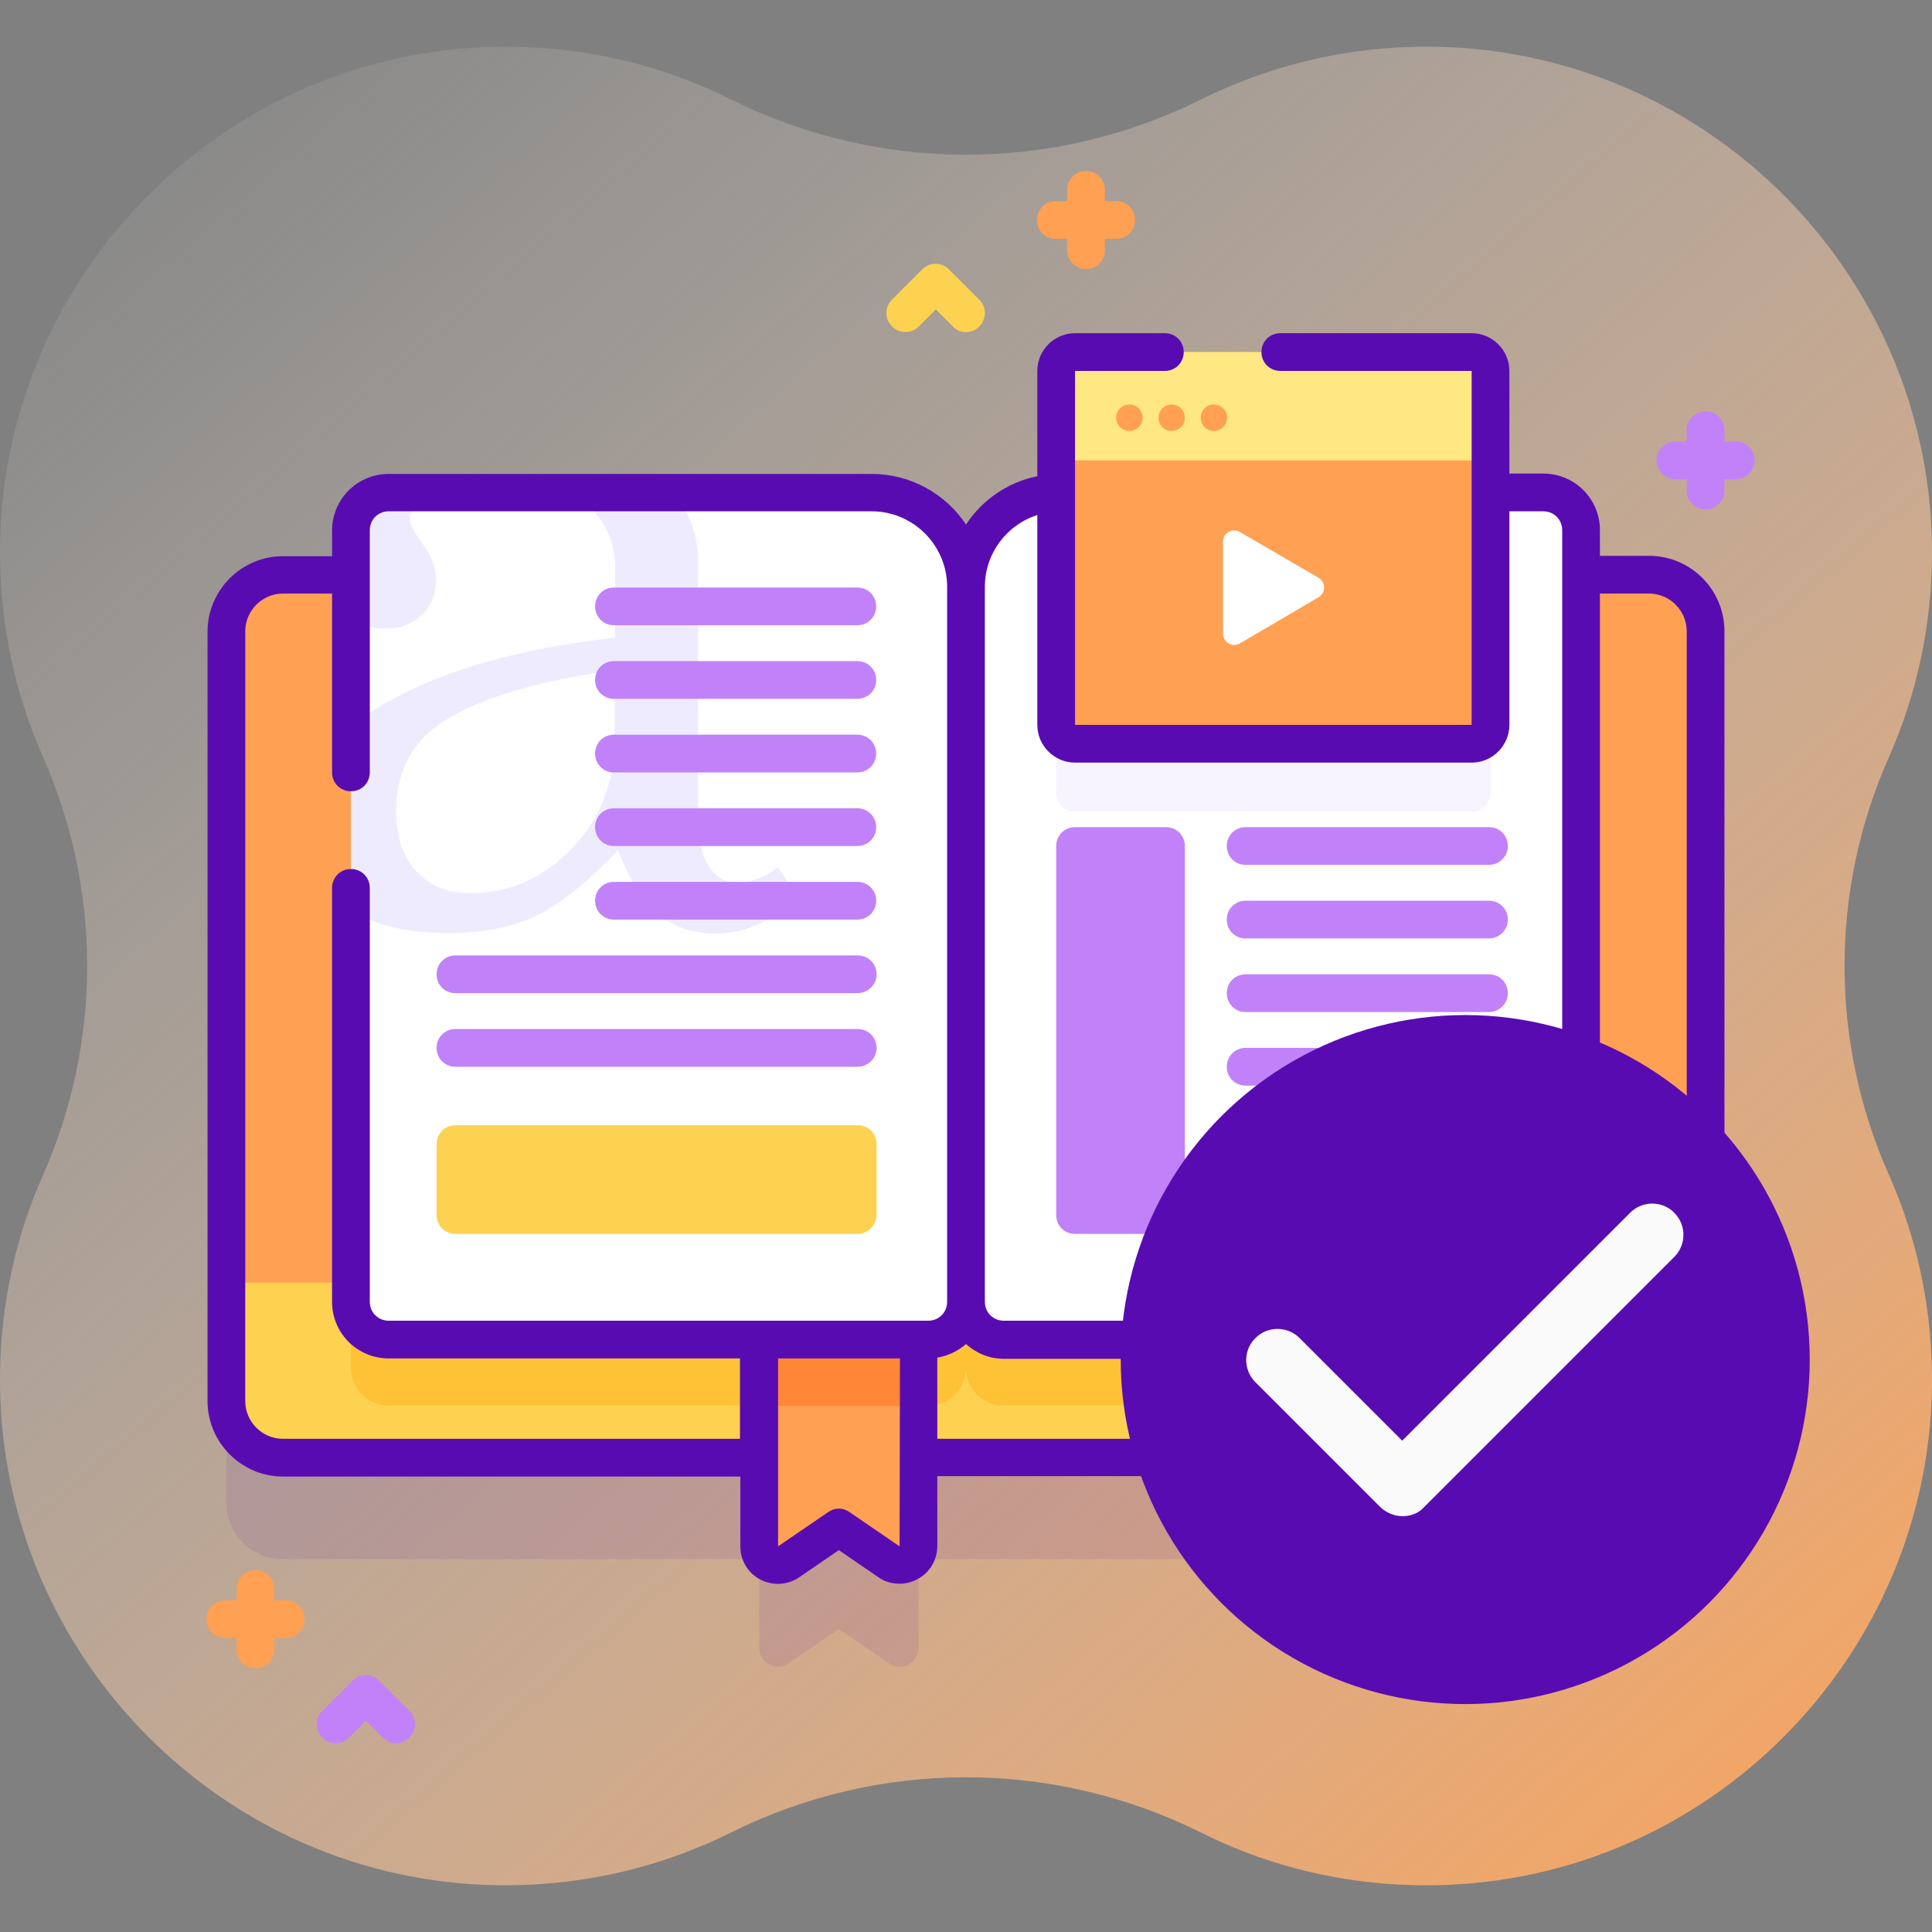 <?xml version="1.0" encoding="utf-8"?>
<!-- Generator: Adobe Illustrator 24.2.1, SVG Export Plug-In . SVG Version: 6.00 Build 0)  -->
<svg version="1.1" id="Capa_1" xmlns="http://www.w3.org/2000/svg" xmlns:xlink="http://www.w3.org/1999/xlink" x="0px" y="0px"
	 viewBox="0 0 512 512" style="enable-background:new 0 0 512 512;" xml:space="preserve">
<rect x="0" y="0" width="512" height="512" fill="#808080" stroke="none"/>
<style type="text/css">
	.st0{fill:url(#SVGID_1_);}
	.st1{opacity:0.1;fill:#590BB2;enable-background:new    ;}
	.st2{fill:#FDD250;}
	.st3{fill:#FFC136;}
	.st4{fill:#FFA052;}
	.st5{fill:#FF8736;}
	.st6{fill:#FFFFFF;}
	.st7{fill:#EFEBFF;}
	.st8{fill:#F7F3FF;}
	.st9{fill:#C182F9;}
	.st10{fill:#FFE783;}
	.st11{fill:#590BB2;}
	.st12{fill:#FAFAFA;}
</style>
<g>
	
		<linearGradient id="SVGID_1_" gradientUnits="userSpaceOnUse" x1="503.472" y1="-28.472" x2="20.423" y2="526.584" gradientTransform="matrix(1 0 0 -1 0 511.89)">
		<stop  offset="0" style="stop-color:#FFA052"/>
		<stop  offset="1" style="stop-color:#FFFFFF;stop-opacity:0"/>
	</linearGradient>
	<path class="st0" d="M500.6,200.6c7.2-16.2,11.2-34.1,11.4-52.9c0.7-72-56.2-132.1-128.1-135.2c-23.6-1-45.9,4.1-65.5,13.8
		c-39.3,19.6-85.4,19.6-124.8,0c-19.6-9.8-41.9-14.8-65.5-13.8C56.2,15.6-0.7,75.7,0,147.7c0.2,18.8,4.2,36.7,11.4,52.9
		c15.6,35.3,15.6,75.5,0,110.8C4.2,327.6,0.2,345.5,0,364.3c-0.7,72,56.2,132.1,128.1,135.2c23.6,1,45.9-4.1,65.5-13.8
		c39.3-19.6,85.4-19.6,124.8,0c19.6,9.8,41.9,14.8,65.5,13.8c71.9-3.1,128.8-63.2,128.1-135.2c-0.2-18.8-4.2-36.7-11.4-52.9
		C484.9,276.1,484.9,235.9,500.6,200.6L500.6,200.6z"/>
	<g>
		<path class="st1" d="M437,179.3H75c-8.3,0-15,6.7-15,15v203.9c0,8.3,6.7,15,15,15h126.2v23.5c0,4,4.5,6.4,7.8,4.1l13.3-9.1
			l13.3,9.1c3.3,2.3,7.8-0.1,7.8-4.1v-23.5H437c8.3,0,15-6.7,15-15V194.3C452,186,445.3,179.3,437,179.3L437,179.3z"/>
		<g>
			<g>
				<path class="st2" d="M452,167.3v203.9c0,8.3-6.7,15-15,15H75c-8.3,0-15-6.7-15-15V167.3c0-8.3,6.7-15,15-15H437
					C445.3,152.3,452,159,452,167.3L452,167.3z"/>
				<path class="st3" d="M419,152.3v210.2c0,5.5-4.5,10-10,10H266c-2.8,0-5.3-1.1-7.1-2.9s-2.9-4.3-2.9-7.1c0,5.5-4.5,10-10,10H103
					c-5.5,0-10-4.5-10-10V152.3L419,152.3z"/>
				<g>
					<path class="st4" d="M452,339.9H60V167.3c0-8.3,6.7-15,15-15H437c8.3,0,15,6.7,15,15V339.9z"/>
				</g>
				<g>
					<path class="st4" d="M243.4,348.2v61.6c0,4-4.5,6.4-7.8,4.1l-13.3-9.1l-13.3,9.1c-3.3,2.3-7.8-0.1-7.8-4.1v-61.6H243.4z"/>
					<path class="st5" d="M201.1,348.2h42.3v24.4h-42.3V348.2z"/>
				</g>
			</g>
			<g>
				<path class="st6" d="M256,155.5V345c0,5.5-4.5,10-10,10H103c-5.5,0-10-4.5-10-10V140.5c0-5.5,4.5-10,10-10h128
					C244.8,130.5,256,141.7,256,155.5L256,155.5z"/>
				<g>
					<path class="st7" d="M206.2,229.8c-3.8,2.8-7.4,4.2-10.8,4.2c-3.1,0-5.6-1.4-7.5-4.4c-1.9-2.8-2.9-7.2-2.9-13.2v-67.6
						c0-6.9-2.2-13-6.5-18.3h-26.8c1.1,0.7,2.2,1.6,3.2,2.5c5.4,4.8,8.1,10.5,8.1,17.2v18.8c-25.1,2.8-45.2,8.5-60.3,17
						c-3.7,2.1-6.9,4.2-9.6,6.6v48.7c6.4,4,15,6,25.8,6c8.9,0,16.5-1.5,22.8-4.4c6.3-2.9,13.7-8.8,22.1-17.6
						c3.1,8.2,6.7,13.9,10.8,17.2c4.1,3.2,9.1,4.9,15.1,4.9c7.8,0,15-3.3,21.4-9.9L206.2,229.8z M162.9,195.3
						c0,11.9-3.8,21.8-11.4,29.6c-7.6,7.9-16.6,11.8-27,11.8c-5.8,0-10.5-1.9-14.1-5.7s-5.4-9.1-5.4-15.9c0-9.7,3.5-17.2,10.4-22.4
						c9.3-6.9,25.2-12,47.5-15.1V195.3z M111.8,162.9c2.6-2.5,3.8-5.7,3.8-9.7c0-2.7-1.3-5.9-3.8-9.4c-2.1-2.8-3.2-4.9-3.2-6.2
						c0-2.3,2-4.6,5.9-7c0.1,0,0.1-0.1,0.2-0.1H103c-5.5,0-10,4.5-10,10v23.5c2.5,1.7,5.4,2.6,8.8,2.6
						C105.9,166.7,109.3,165.4,111.8,162.9L111.8,162.9z"/>
				</g>
				<path class="st6" d="M266,355h143c5.5,0,10-4.5,10-10V140.5c0-5.5-4.5-10-10-10H281c-13.8,0-25,11.2-25,25V345
					C256,350.5,260.5,355,266,355z"/>
				<path class="st8" d="M395,130.5v79.6c0,2.8-2.2,5-5,5H284.9c-2.8,0-5-2.2-5-5v-79.5c0.4,0,0.7,0,1.1,0H395z"/>
			</g>
		</g>
		<path class="st9" d="M105,462c-1.3,0-2.6-0.5-3.5-1.5l-4.5-4.5l-4.5,4.5c-2,2-5.1,2-7.1,0c-2-2-2-5.1,0-7.1l8-8c2-2,5.1-2,7.1,0
			l8,8c2,2,2,5.1,0,7.1C107.6,461.5,106.3,462,105,462z"/>
		<path class="st2" d="M256,88c-1.3,0-2.6-0.5-3.5-1.5l-4.5-4.5l-4.5,4.5c-2,2-5.1,2-7.1,0c-2-2-2-5.1,0-7.1l8-8c2-2,5.1-2,7.1,0
			l8,8c2,2,2,5.1,0,7.1C258.6,87.5,257.3,88,256,88L256,88z"/>
		<path class="st9" d="M460,117h-3v-3c0-2.8-2.2-5-5-5s-5,2.2-5,5v3h-3c-2.8,0-5,2.2-5,5s2.2,5,5,5h3v3c0,2.8,2.2,5,5,5s5-2.2,5-5
			v-3h3c2.8,0,5-2.2,5-5S462.8,117,460,117z"/>
		<path class="st4" d="M295.8,53.3h-3v-3c0-2.8-2.2-5-5-5s-5,2.2-5,5v3h-3c-2.8,0-5,2.2-5,5s2.2,5,5,5h3v3c0,2.8,2.2,5,5,5
			s5-2.2,5-5v-3h3c2.8,0,5-2.2,5-5S298.6,53.3,295.8,53.3z"/>
		<path class="st4" d="M75.7,424.1h-3v-3c0-2.8-2.2-5-5-5s-5,2.2-5,5v3h-3c-2.8,0-5,2.2-5,5s2.2,5,5,5h3v3c0,2.8,2.2,5,5,5
			s5-2.2,5-5v-3h3c2.8,0,5-2.2,5-5S78.4,424.1,75.7,424.1z"/>
		<path class="st2" d="M227.2,327H120.7c-2.8,0-5-2.2-5-5v-18.8c0-2.8,2.2-5,5-5h106.6c2.8,0,5,2.2,5,5V322
			C232.2,324.8,230,327,227.2,327z"/>
		<g>
			<path class="st4" d="M390,197.1H284.9c-2.8,0-5-2.2-5-5V98.3c0-2.8,2.2-5,5-5H390c2.8,0,5,2.2,5,5v93.8
				C395,194.9,392.8,197.1,390,197.1z"/>
			<path class="st10" d="M395,122V98.3c0-2.8-2.2-5-5-5H284.9c-2.8,0-5,2.2-5,5V122H395z"/>
			<path class="st11" d="M437,147.3h-13v-6.8c0-8.3-6.7-15-15-15h-9V98.3c0-5.5-4.5-10-10-10h-50.7c-2.8,0-5,2.2-5,5s2.2,5,5,5H390
				v93.8H284.9V98.3h23.8c2.8,0,5-2.2,5-5s-2.2-5-5-5h-23.8c-5.5,0-10,4.5-10,10v27.9c-7.9,1.6-14.6,6.3-18.9,12.8
				c-5.4-8.1-14.6-13.4-25-13.4H103c-8.3,0-15,6.7-15,15v6.8H75c-11,0-20,9-20,20v203.9c0,11,9,20,20,20h121.2v18.5
				c0,3.7,2,7.1,5.3,8.8c3.3,1.7,7.2,1.5,10.3-0.6l10.5-7.2l10.5,7.2c1.7,1.2,3.7,1.7,5.6,1.7c1.6,0,3.2-0.4,4.7-1.2
				c3.3-1.7,5.3-5.1,5.3-8.8v-18.5H437c11,0,20-9,20-20V167.3C457,156.3,448.1,147.3,437,147.3L437,147.3z M261,155.5
				c0-8.9,5.9-16.5,13.9-19v55.6c0,5.5,4.5,10,10,10H390c5.5,0,10-4.5,10-10v-56.6h9c2.8,0,5,2.2,5,5V345c0,2.8-2.2,5-5,5H266
				c-2.8,0-5-2.2-5-5V155.5z M75,381.3c-5.5,0-10-4.5-10-10V167.3c0-5.5,4.5-10,10-10h13v47.4c0,2.8,2.2,5,5,5s5-2.2,5-5v-64.2
				c0-2.8,2.2-5,5-5h128c11,0,20,9,20,20V345c0,2.8-2.2,5-5,5H103c-2.8,0-5-2.2-5-5V235.3c0-2.8-2.2-5-5-5s-5,2.2-5,5V345
				c0,8.3,6.7,15,15,15h93.1v21.3L75,381.3L75,381.3z M238.4,409.8l-13.3-9.1c-1.7-1.2-3.9-1.2-5.6,0l-13.3,9.1V360h32.3
				L238.4,409.8C238.4,409.8,238.4,409.8,238.4,409.8L238.4,409.8z M447,371.3c0,5.5-4.5,10-10,10H248.4v-21.5
				c2.9-0.5,5.5-1.8,7.6-3.6c2.7,2.4,6.2,3.9,10,3.9h143c8.3,0,15-6.7,15-15V157.3h13c5.5,0,10,4.5,10,10L447,371.3L447,371.3z"/>
		</g>
		<path class="st6" d="M324.1,143.6v24.3c0,2.3,2.5,3.8,4.5,2.6l20.8-12.2c2-1.2,2-4,0-5.2L328.6,141
			C326.6,139.8,324.1,141.2,324.1,143.6z"/>
		<g>
			<g>
				<g>
					<path class="st9" d="M227.2,165.7h-64.5c-2.8,0-5-2.2-5-5s2.2-5,5-5h64.5c2.8,0,5,2.2,5,5S230,165.7,227.2,165.7L227.2,165.7z"
						/>
				</g>
				<g>
					<path class="st9" d="M227.2,185.2h-64.5c-2.8,0-5-2.2-5-5s2.2-5,5-5h64.5c2.8,0,5,2.2,5,5S230,185.2,227.2,185.2L227.2,185.2z"
						/>
				</g>
				<path class="st9" d="M227.2,204.7h-64.5c-2.8,0-5-2.2-5-5s2.2-5,5-5h64.5c2.8,0,5,2.2,5,5S230,204.7,227.2,204.7L227.2,204.7z"
					/>
				<g>
					<path class="st9" d="M227.2,224.2h-64.5c-2.8,0-5-2.2-5-5s2.2-5,5-5h64.5c2.8,0,5,2.2,5,5S230,224.2,227.2,224.2L227.2,224.2z"
						/>
				</g>
				<g>
					<path class="st9" d="M227.2,243.7h-64.5c-2.8,0-5-2.2-5-5s2.2-5,5-5h64.5c2.8,0,5,2.2,5,5S230,243.7,227.2,243.7L227.2,243.7z"
						/>
				</g>
			</g>
			<g>
				<g>
					<path class="st9" d="M227.2,263.2H120.7c-2.8,0-5-2.2-5-5c0-2.8,2.2-5,5-5h106.6c2.8,0,5,2.2,5,5S230,263.2,227.2,263.2z"/>
				</g>
				<g>
					<path class="st9" d="M227.2,282.7H120.7c-2.8,0-5-2.2-5-5s2.2-5,5-5h106.6c2.8,0,5,2.2,5,5S230,282.7,227.2,282.7z"/>
				</g>
			</g>
		</g>
		<g>
			<g>
				<g>
					<path class="st9" d="M394.6,229.2h-64.5c-2.8,0-5-2.2-5-5s2.2-5,5-5h64.5c2.8,0,5,2.2,5,5S397.3,229.2,394.6,229.2z"/>
				</g>
				<g>
					<path class="st9" d="M394.6,248.7h-64.5c-2.8,0-5-2.2-5-5s2.2-5,5-5h64.5c2.8,0,5,2.2,5,5S397.3,248.7,394.6,248.7z"/>
				</g>
				<path class="st9" d="M394.6,268.2h-64.5c-2.8,0-5-2.2-5-5s2.2-5,5-5h64.5c2.8,0,5,2.2,5,5S397.3,268.2,394.6,268.2z"/>
				<g>
					<path class="st9" d="M394.6,287.7h-64.5c-2.8,0-5-2.2-5-5s2.2-5,5-5h64.5c2.8,0,5,2.2,5,5S397.3,287.7,394.6,287.7z"/>
				</g>
				<g>
					<path class="st9" d="M394.6,307.2h-64.5c-2.8,0-5-2.2-5-5s2.2-5,5-5h64.5c2.8,0,5,2.2,5,5S397.3,307.2,394.6,307.2z"/>
				</g>
			</g>
			<g>
				<g>
					<path class="st9" d="M394.6,326.7h-64.5c-2.8,0-5-2.2-5-5s2.2-5,5-5h64.5c2.8,0,5,2.2,5,5S397.3,326.7,394.6,326.7z"/>
				</g>
			</g>
		</g>
		<path class="st9" d="M309,327h-24.1c-2.8,0-5-2.2-5-5v-97.8c0-2.8,2.2-5,5-5H309c2.8,0,5,2.2,5,5V322C314,324.8,311.8,327,309,327
			z"/>
		<g>
			<circle class="st4" cx="299.3" cy="110.7" r="3.5"/>
			<circle class="st4" cx="310.5" cy="110.7" r="3.5"/>
			<circle class="st4" cx="321.7" cy="110.7" r="3.5"/>
		</g>
	</g>
</g>
<circle class="st11" cx="388.3" cy="360.3" r="91.3"/>
<path class="st12" d="M371.7,401.8c-2.2,0-4.3-0.9-5.9-2.4l-33.2-33.2c-3.2-3.3-3.1-8.6,0.2-11.7c3.2-3.1,8.3-3.1,11.5,0l27.3,27.3
	l60.5-60.5c3.3-3.2,8.6-3.1,11.7,0.2c3.1,3.2,3.1,8.3,0,11.5l-66.4,66.4C376,401,373.9,401.8,371.7,401.8z"/>
</svg>
